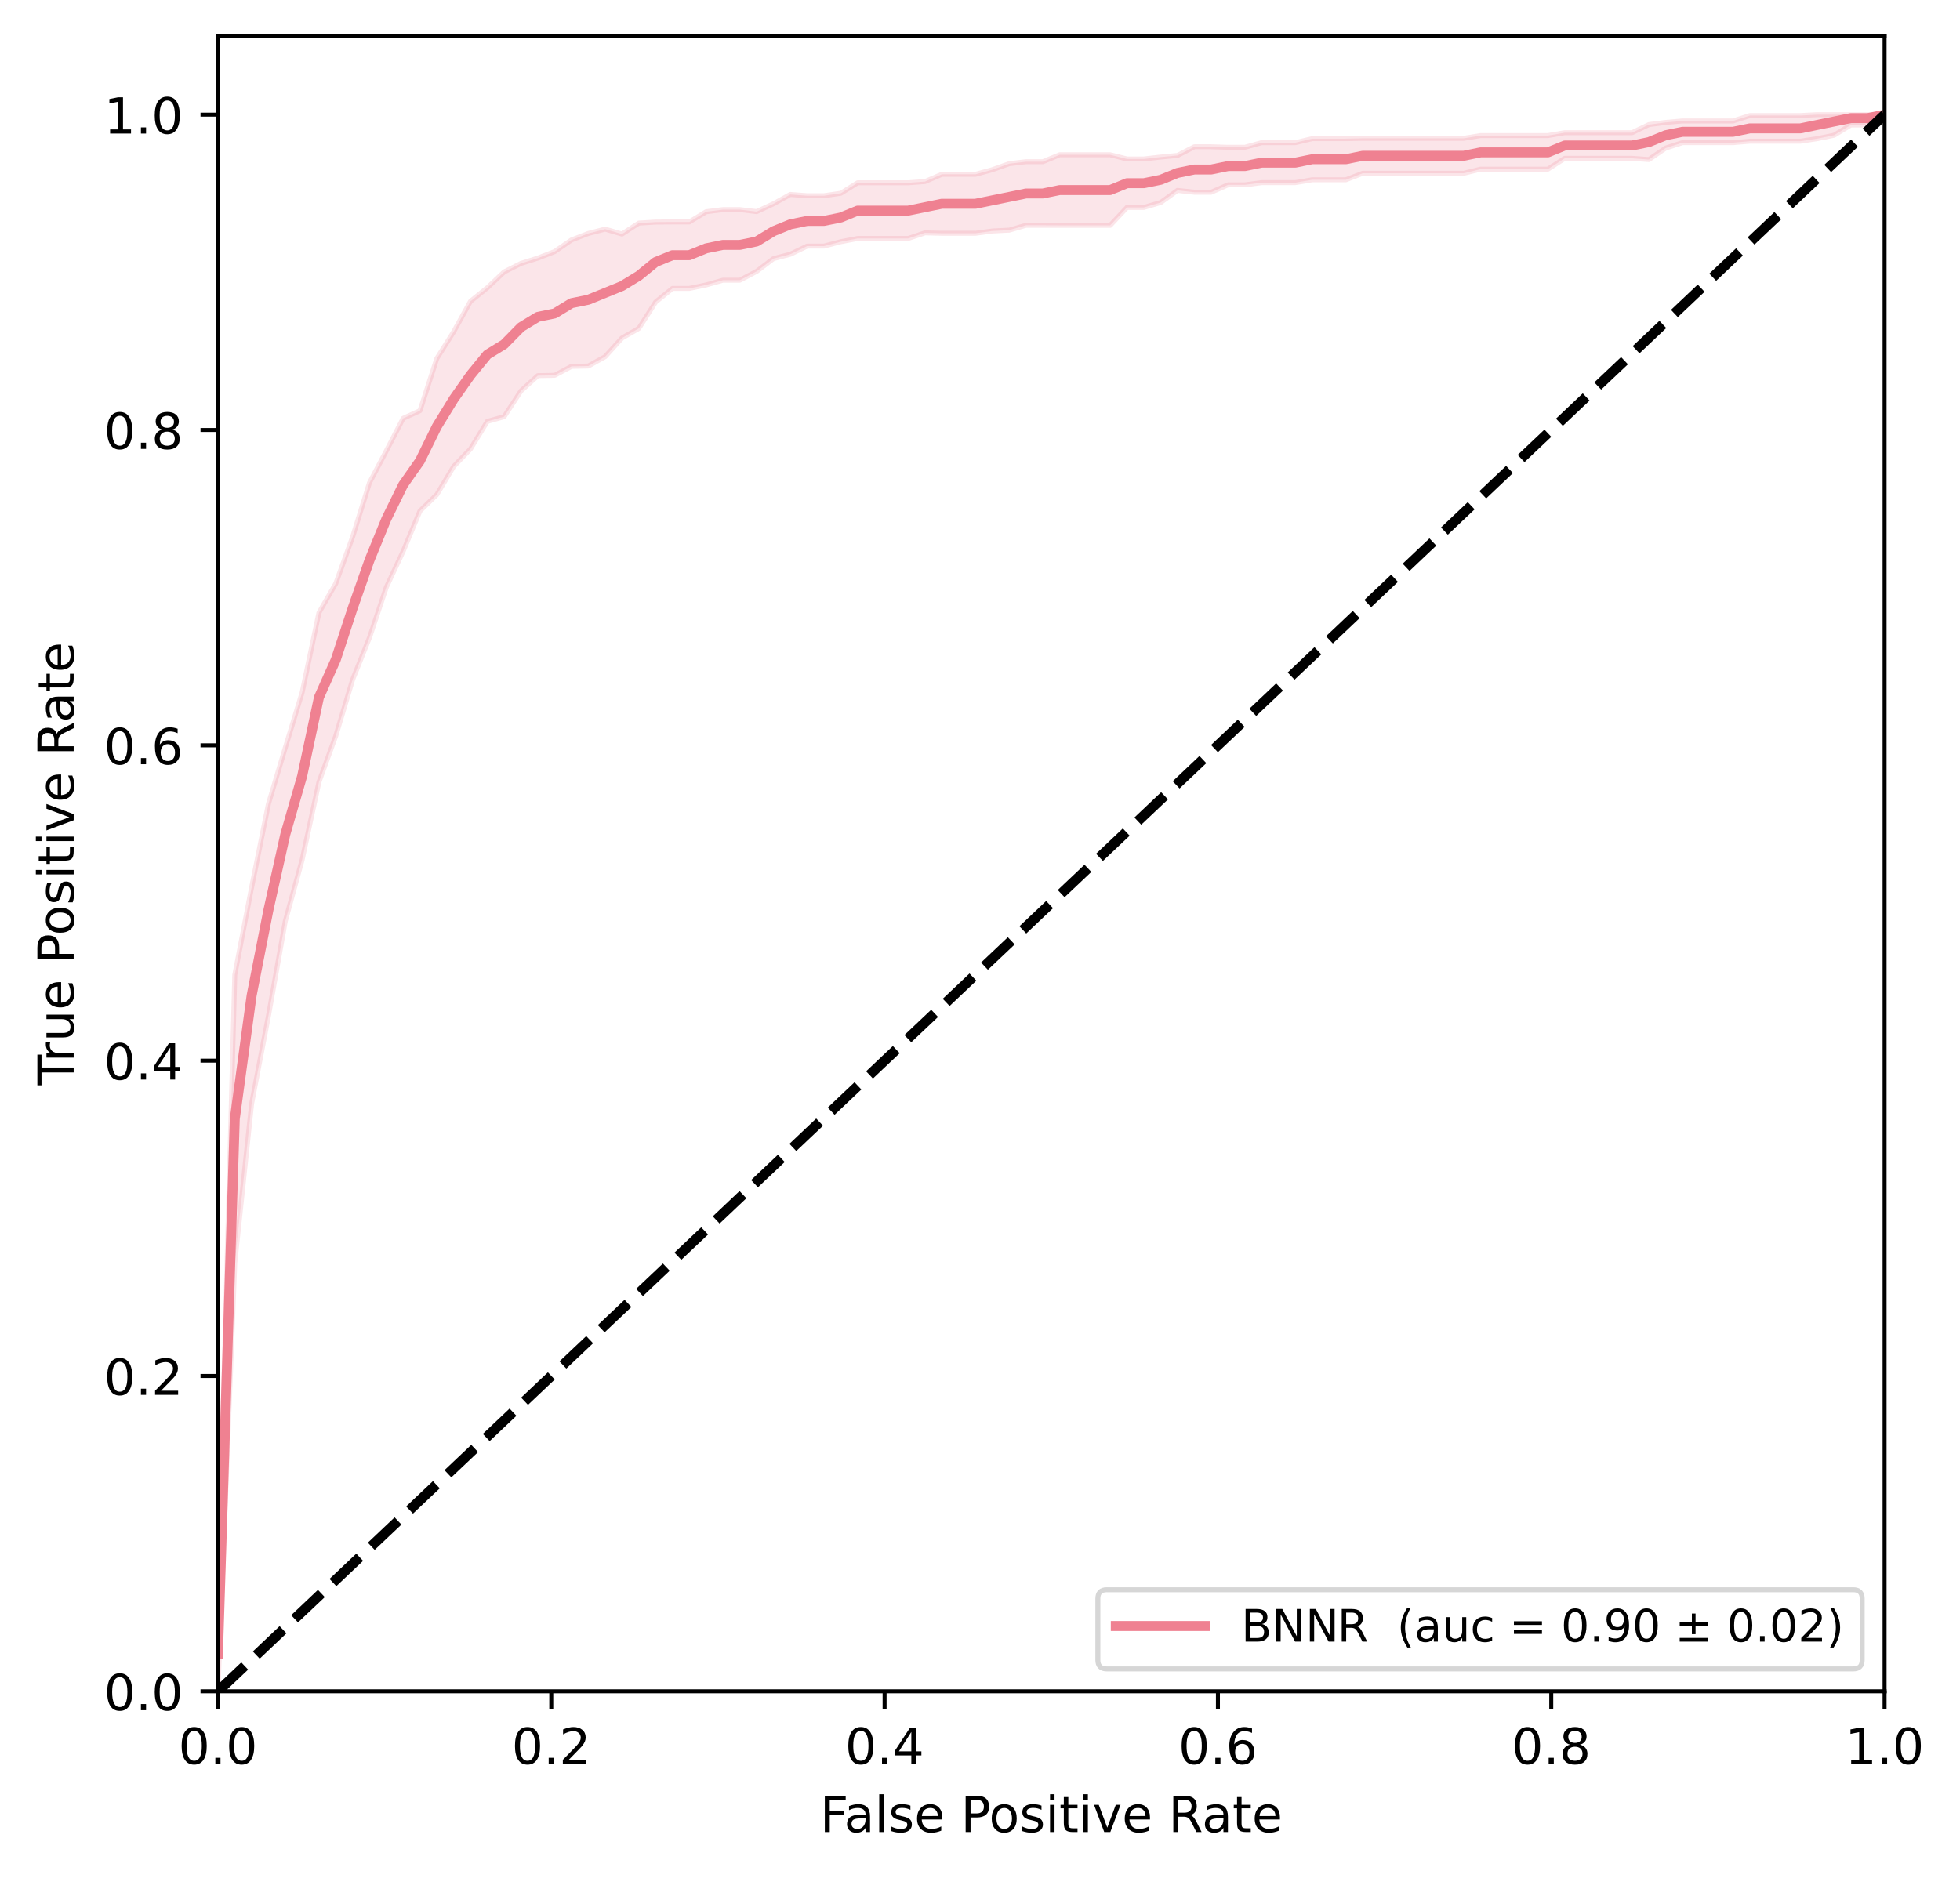 <?xml version="1.0" encoding="utf-8" standalone="no"?>
<!DOCTYPE svg PUBLIC "-//W3C//DTD SVG 1.1//EN"
  "http://www.w3.org/Graphics/SVG/1.1/DTD/svg11.dtd">
<!-- Created with matplotlib (https://matplotlib.org/) -->
<svg height="377.396pt" version="1.1" viewBox="0 0 393.733 377.396" width="393.733pt" xmlns="http://www.w3.org/2000/svg" xmlns:xlink="http://www.w3.org/1999/xlink">
 <defs>
  <style type="text/css">*{stroke-linecap:butt;stroke-linejoin:round;}</style>
 </defs>
 <g id="figure_1">
  <g id="patch_1">
   <path d="M 0 377.396 
L 393.733 377.396 
L 393.733 0 
L 0 0 
z
" style="fill:#ffffff;"/>
  </g>
  <g id="axes_1">
   <g id="patch_2">
    <path d="M 43.781 339.84 
L 378.581 339.84 
L 378.581 7.2 
L 43.781 7.2 
z
" style="fill:#ffffff;"/>
   </g>
   <g id="PolyCollection_1">
    <defs>
     <path d="M 43.781 -55.439 
L 43.781 -37.556 
L 47.163 -123.627 
L 50.545 -155.627 
L 53.927 -173.285 
L 57.309 -192.307 
L 60.69 -204.625 
L 64.072 -220.268 
L 67.454 -229.547 
L 70.836 -240.837 
L 74.218 -249.273 
L 77.599 -259.385 
L 80.981 -266.623 
L 84.363 -274.723 
L 87.745 -278.015 
L 91.127 -283.664 
L 94.509 -287.18 
L 97.89 -292.722 
L 101.272 -293.669 
L 104.654 -298.847 
L 108.036 -301.915 
L 111.418 -301.977 
L 114.799 -303.779 
L 118.181 -303.848 
L 121.563 -305.734 
L 124.945 -309.477 
L 128.327 -311.408 
L 131.709 -316.711 
L 135.09 -319.443 
L 138.472 -319.443 
L 141.854 -320.144 
L 145.236 -321.095 
L 148.618 -321.095 
L 151.999 -322.871 
L 155.381 -325.431 
L 158.763 -326.314 
L 162.145 -327.946 
L 165.527 -327.946 
L 168.909 -328.826 
L 172.29 -329.478 
L 175.672 -329.478 
L 179.054 -329.478 
L 182.436 -329.478 
L 185.818 -330.608 
L 189.199 -330.526 
L 192.581 -330.526 
L 195.963 -330.526 
L 199.345 -330.979 
L 202.727 -331.15 
L 206.109 -332.13 
L 209.49 -332.13 
L 212.872 -332.114 
L 216.254 -332.114 
L 219.636 -332.114 
L 223.018 -332.114 
L 226.399 -335.713 
L 229.781 -335.713 
L 233.163 -336.703 
L 236.545 -339.137 
L 239.927 -338.769 
L 243.309 -338.769 
L 246.69 -340.254 
L 250.072 -340.254 
L 253.454 -340.699 
L 256.836 -340.699 
L 260.218 -340.699 
L 263.599 -341.271 
L 266.981 -341.271 
L 270.363 -341.271 
L 273.745 -342.58 
L 277.127 -342.58 
L 280.509 -342.58 
L 283.89 -342.58 
L 287.272 -342.58 
L 290.654 -342.58 
L 294.036 -342.58 
L 297.418 -343.407 
L 300.799 -343.407 
L 304.181 -343.407 
L 307.563 -343.407 
L 310.945 -343.407 
L 314.327 -345.581 
L 317.709 -345.581 
L 321.09 -345.581 
L 324.472 -345.581 
L 327.854 -345.581 
L 331.236 -345.335 
L 334.618 -347.647 
L 337.999 -348.735 
L 341.381 -348.735 
L 344.763 -348.735 
L 348.145 -348.735 
L 351.527 -349.025 
L 354.909 -349.025 
L 358.29 -349.025 
L 361.672 -349.025 
L 365.054 -349.535 
L 368.436 -350.224 
L 371.818 -352.29 
L 375.199 -352.29 
L 378.581 -354.356 
L 378.581 -354.356 
L 378.581 -354.356 
L 375.199 -354.356 
L 371.818 -354.356 
L 368.436 -354.356 
L 365.054 -354.356 
L 361.672 -354.178 
L 358.29 -354.178 
L 354.909 -354.178 
L 351.527 -354.178 
L 348.145 -353.091 
L 344.763 -353.091 
L 341.381 -353.091 
L 337.999 -353.091 
L 334.618 -352.801 
L 331.236 -352.358 
L 327.854 -350.735 
L 324.472 -350.735 
L 321.09 -350.735 
L 317.709 -350.735 
L 314.327 -350.735 
L 310.945 -350.155 
L 307.563 -350.155 
L 304.181 -350.155 
L 300.799 -350.155 
L 297.418 -350.155 
L 294.036 -349.604 
L 290.654 -349.604 
L 287.272 -349.604 
L 283.89 -349.604 
L 280.509 -349.604 
L 277.127 -349.604 
L 273.745 -349.604 
L 270.363 -349.535 
L 266.981 -349.535 
L 263.599 -349.535 
L 260.218 -348.73 
L 256.836 -348.73 
L 253.454 -348.73 
L 250.072 -347.798 
L 246.69 -347.798 
L 243.309 -347.905 
L 239.927 -347.905 
L 236.545 -346.16 
L 233.163 -345.839 
L 229.781 -345.452 
L 226.399 -345.452 
L 223.018 -346.296 
L 219.636 -346.296 
L 216.254 -346.296 
L 212.872 -346.296 
L 209.49 -344.903 
L 206.109 -344.903 
L 202.727 -344.505 
L 199.345 -343.299 
L 195.963 -342.375 
L 192.581 -342.375 
L 189.199 -342.375 
L 185.818 -340.915 
L 182.436 -340.668 
L 179.054 -340.668 
L 175.672 -340.668 
L 172.29 -340.668 
L 168.909 -338.565 
L 165.527 -338.068 
L 162.145 -338.068 
L 158.763 -338.322 
L 155.381 -336.45 
L 151.999 -334.878 
L 148.618 -335.276 
L 145.236 -335.276 
L 141.854 -334.85 
L 138.472 -332.797 
L 135.09 -332.797 
L 131.709 -332.774 
L 128.327 -332.567 
L 124.945 -330.366 
L 121.563 -331.355 
L 118.181 -330.485 
L 114.799 -329.177 
L 111.418 -326.847 
L 108.036 -325.532 
L 104.654 -324.468 
L 101.272 -322.758 
L 97.89 -319.573 
L 94.509 -316.85 
L 91.127 -310.725 
L 87.745 -305.355 
L 84.363 -294.873 
L 80.981 -293.331 
L 77.599 -286.795 
L 74.218 -280.379 
L 70.836 -269.531 
L 67.454 -260.161 
L 64.072 -254.288 
L 60.69 -238.251 
L 57.309 -227.153 
L 53.927 -215.873 
L 50.545 -199.096 
L 47.163 -181.51 
L 43.781 -55.439 
z
" id="mf95695e0fa" style="stroke:#ef8191;stroke-opacity:0.2;"/>
    </defs>
    <g clip-path="url(#p5a99724151)">
     <use style="fill:#ef8191;fill-opacity:0.2;stroke:#ef8191;stroke-opacity:0.2;" x="0" xlink:href="#mf95695e0fa" y="377.396"/>
    </g>
   </g>
   <g id="matplotlib.axis_1">
    <g id="xtick_1">
     <g id="line2d_1">
      <defs>
       <path d="M 0 0 
L 0 3.5 
" id="m6911409549" style="stroke:#000000;stroke-width:0.8;"/>
      </defs>
      <g>
       <use style="stroke:#000000;stroke-width:0.8;" x="43.781" xlink:href="#m6911409549" y="339.84"/>
      </g>
     </g>
     <g id="text_1">
      <!-- 0.0 -->
      <g transform="translate(35.83 354.438)scale(0.1 -0.1)">
       <defs>
        <path d="M 31.781 66.406 
Q 24.172 66.406 20.328 58.906 
Q 16.5 51.422 16.5 36.375 
Q 16.5 21.391 20.328 13.891 
Q 24.172 6.391 31.781 6.391 
Q 39.453 6.391 43.281 13.891 
Q 47.125 21.391 47.125 36.375 
Q 47.125 51.422 43.281 58.906 
Q 39.453 66.406 31.781 66.406 
z
M 31.781 74.219 
Q 44.047 74.219 50.516 64.516 
Q 56.984 54.828 56.984 36.375 
Q 56.984 17.969 50.516 8.266 
Q 44.047 -1.422 31.781 -1.422 
Q 19.531 -1.422 13.062 8.266 
Q 6.594 17.969 6.594 36.375 
Q 6.594 54.828 13.062 64.516 
Q 19.531 74.219 31.781 74.219 
z
" id="DejaVuSans-48"/>
        <path d="M 10.688 12.406 
L 21 12.406 
L 21 0 
L 10.688 0 
z
" id="DejaVuSans-46"/>
       </defs>
       <use xlink:href="#DejaVuSans-48"/>
       <use x="63.623" xlink:href="#DejaVuSans-46"/>
       <use x="95.41" xlink:href="#DejaVuSans-48"/>
      </g>
     </g>
    </g>
    <g id="xtick_2">
     <g id="line2d_2">
      <g>
       <use style="stroke:#000000;stroke-width:0.8;" x="110.741" xlink:href="#m6911409549" y="339.84"/>
      </g>
     </g>
     <g id="text_2">
      <!-- 0.2 -->
      <g transform="translate(102.79 354.438)scale(0.1 -0.1)">
       <defs>
        <path d="M 19.188 8.297 
L 53.609 8.297 
L 53.609 0 
L 7.328 0 
L 7.328 8.297 
Q 12.938 14.109 22.625 23.891 
Q 32.328 33.688 34.812 36.531 
Q 39.547 41.844 41.422 45.531 
Q 43.312 49.219 43.312 52.781 
Q 43.312 58.594 39.234 62.25 
Q 35.156 65.922 28.609 65.922 
Q 23.969 65.922 18.812 64.312 
Q 13.672 62.703 7.812 59.422 
L 7.812 69.391 
Q 13.766 71.781 18.938 73 
Q 24.125 74.219 28.422 74.219 
Q 39.75 74.219 46.484 68.547 
Q 53.219 62.891 53.219 53.422 
Q 53.219 48.922 51.531 44.891 
Q 49.859 40.875 45.406 35.406 
Q 44.188 33.984 37.641 27.219 
Q 31.109 20.453 19.188 8.297 
z
" id="DejaVuSans-50"/>
       </defs>
       <use xlink:href="#DejaVuSans-48"/>
       <use x="63.623" xlink:href="#DejaVuSans-46"/>
       <use x="95.41" xlink:href="#DejaVuSans-50"/>
      </g>
     </g>
    </g>
    <g id="xtick_3">
     <g id="line2d_3">
      <g>
       <use style="stroke:#000000;stroke-width:0.8;" x="177.701" xlink:href="#m6911409549" y="339.84"/>
      </g>
     </g>
     <g id="text_3">
      <!-- 0.4 -->
      <g transform="translate(169.75 354.438)scale(0.1 -0.1)">
       <defs>
        <path d="M 37.797 64.312 
L 12.891 25.391 
L 37.797 25.391 
z
M 35.203 72.906 
L 47.609 72.906 
L 47.609 25.391 
L 58.016 25.391 
L 58.016 17.188 
L 47.609 17.188 
L 47.609 0 
L 37.797 0 
L 37.797 17.188 
L 4.891 17.188 
L 4.891 26.703 
z
" id="DejaVuSans-52"/>
       </defs>
       <use xlink:href="#DejaVuSans-48"/>
       <use x="63.623" xlink:href="#DejaVuSans-46"/>
       <use x="95.41" xlink:href="#DejaVuSans-52"/>
      </g>
     </g>
    </g>
    <g id="xtick_4">
     <g id="line2d_4">
      <g>
       <use style="stroke:#000000;stroke-width:0.8;" x="244.661" xlink:href="#m6911409549" y="339.84"/>
      </g>
     </g>
     <g id="text_4">
      <!-- 0.6 -->
      <g transform="translate(236.71 354.438)scale(0.1 -0.1)">
       <defs>
        <path d="M 33.016 40.375 
Q 26.375 40.375 22.484 35.828 
Q 18.609 31.297 18.609 23.391 
Q 18.609 15.531 22.484 10.953 
Q 26.375 6.391 33.016 6.391 
Q 39.656 6.391 43.531 10.953 
Q 47.406 15.531 47.406 23.391 
Q 47.406 31.297 43.531 35.828 
Q 39.656 40.375 33.016 40.375 
z
M 52.594 71.297 
L 52.594 62.312 
Q 48.875 64.062 45.094 64.984 
Q 41.312 65.922 37.594 65.922 
Q 27.828 65.922 22.672 59.328 
Q 17.531 52.734 16.797 39.406 
Q 19.672 43.656 24.016 45.922 
Q 28.375 48.188 33.594 48.188 
Q 44.578 48.188 50.953 41.516 
Q 57.328 34.859 57.328 23.391 
Q 57.328 12.156 50.688 5.359 
Q 44.047 -1.422 33.016 -1.422 
Q 20.359 -1.422 13.672 8.266 
Q 6.984 17.969 6.984 36.375 
Q 6.984 53.656 15.188 63.938 
Q 23.391 74.219 37.203 74.219 
Q 40.922 74.219 44.703 73.484 
Q 48.484 72.75 52.594 71.297 
z
" id="DejaVuSans-54"/>
       </defs>
       <use xlink:href="#DejaVuSans-48"/>
       <use x="63.623" xlink:href="#DejaVuSans-46"/>
       <use x="95.41" xlink:href="#DejaVuSans-54"/>
      </g>
     </g>
    </g>
    <g id="xtick_5">
     <g id="line2d_5">
      <g>
       <use style="stroke:#000000;stroke-width:0.8;" x="311.621" xlink:href="#m6911409549" y="339.84"/>
      </g>
     </g>
     <g id="text_5">
      <!-- 0.8 -->
      <g transform="translate(303.67 354.438)scale(0.1 -0.1)">
       <defs>
        <path d="M 31.781 34.625 
Q 24.75 34.625 20.719 30.859 
Q 16.703 27.094 16.703 20.516 
Q 16.703 13.922 20.719 10.156 
Q 24.75 6.391 31.781 6.391 
Q 38.812 6.391 42.859 10.172 
Q 46.922 13.969 46.922 20.516 
Q 46.922 27.094 42.891 30.859 
Q 38.875 34.625 31.781 34.625 
z
M 21.922 38.812 
Q 15.578 40.375 12.031 44.719 
Q 8.5 49.078 8.5 55.328 
Q 8.5 64.062 14.719 69.141 
Q 20.953 74.219 31.781 74.219 
Q 42.672 74.219 48.875 69.141 
Q 55.078 64.062 55.078 55.328 
Q 55.078 49.078 51.531 44.719 
Q 48 40.375 41.703 38.812 
Q 48.828 37.156 52.797 32.312 
Q 56.781 27.484 56.781 20.516 
Q 56.781 9.906 50.312 4.234 
Q 43.844 -1.422 31.781 -1.422 
Q 19.734 -1.422 13.25 4.234 
Q 6.781 9.906 6.781 20.516 
Q 6.781 27.484 10.781 32.312 
Q 14.797 37.156 21.922 38.812 
z
M 18.312 54.391 
Q 18.312 48.734 21.844 45.562 
Q 25.391 42.391 31.781 42.391 
Q 38.141 42.391 41.719 45.562 
Q 45.312 48.734 45.312 54.391 
Q 45.312 60.062 41.719 63.234 
Q 38.141 66.406 31.781 66.406 
Q 25.391 66.406 21.844 63.234 
Q 18.312 60.062 18.312 54.391 
z
" id="DejaVuSans-56"/>
       </defs>
       <use xlink:href="#DejaVuSans-48"/>
       <use x="63.623" xlink:href="#DejaVuSans-46"/>
       <use x="95.41" xlink:href="#DejaVuSans-56"/>
      </g>
     </g>
    </g>
    <g id="xtick_6">
     <g id="line2d_6">
      <g>
       <use style="stroke:#000000;stroke-width:0.8;" x="378.581" xlink:href="#m6911409549" y="339.84"/>
      </g>
     </g>
     <g id="text_6">
      <!-- 1.0 -->
      <g transform="translate(370.63 354.438)scale(0.1 -0.1)">
       <defs>
        <path d="M 12.406 8.297 
L 28.516 8.297 
L 28.516 63.922 
L 10.984 60.406 
L 10.984 69.391 
L 28.422 72.906 
L 38.281 72.906 
L 38.281 8.297 
L 54.391 8.297 
L 54.391 0 
L 12.406 0 
z
" id="DejaVuSans-49"/>
       </defs>
       <use xlink:href="#DejaVuSans-49"/>
       <use x="63.623" xlink:href="#DejaVuSans-46"/>
       <use x="95.41" xlink:href="#DejaVuSans-48"/>
      </g>
     </g>
    </g>
    <g id="text_7">
     <!-- False Positive Rate -->
     <g transform="translate(164.715 368.117)scale(0.1 -0.1)">
      <defs>
       <path d="M 9.812 72.906 
L 51.703 72.906 
L 51.703 64.594 
L 19.672 64.594 
L 19.672 43.109 
L 48.578 43.109 
L 48.578 34.812 
L 19.672 34.812 
L 19.672 0 
L 9.812 0 
z
" id="DejaVuSans-70"/>
       <path d="M 34.281 27.484 
Q 23.391 27.484 19.188 25 
Q 14.984 22.516 14.984 16.5 
Q 14.984 11.719 18.141 8.906 
Q 21.297 6.109 26.703 6.109 
Q 34.188 6.109 38.703 11.406 
Q 43.219 16.703 43.219 25.484 
L 43.219 27.484 
z
M 52.203 31.203 
L 52.203 0 
L 43.219 0 
L 43.219 8.297 
Q 40.141 3.328 35.547 0.953 
Q 30.953 -1.422 24.312 -1.422 
Q 15.922 -1.422 10.953 3.297 
Q 6 8.016 6 15.922 
Q 6 25.141 12.172 29.828 
Q 18.359 34.516 30.609 34.516 
L 43.219 34.516 
L 43.219 35.406 
Q 43.219 41.609 39.141 45 
Q 35.062 48.391 27.688 48.391 
Q 23 48.391 18.547 47.266 
Q 14.109 46.141 10.016 43.891 
L 10.016 52.203 
Q 14.938 54.109 19.578 55.047 
Q 24.219 56 28.609 56 
Q 40.484 56 46.344 49.844 
Q 52.203 43.703 52.203 31.203 
z
" id="DejaVuSans-97"/>
       <path d="M 9.422 75.984 
L 18.406 75.984 
L 18.406 0 
L 9.422 0 
z
" id="DejaVuSans-108"/>
       <path d="M 44.281 53.078 
L 44.281 44.578 
Q 40.484 46.531 36.375 47.5 
Q 32.281 48.484 27.875 48.484 
Q 21.188 48.484 17.844 46.438 
Q 14.5 44.391 14.5 40.281 
Q 14.5 37.156 16.891 35.375 
Q 19.281 33.594 26.516 31.984 
L 29.594 31.297 
Q 39.156 29.25 43.188 25.516 
Q 47.219 21.781 47.219 15.094 
Q 47.219 7.469 41.188 3.016 
Q 35.156 -1.422 24.609 -1.422 
Q 20.219 -1.422 15.453 -0.562 
Q 10.688 0.297 5.422 2 
L 5.422 11.281 
Q 10.406 8.688 15.234 7.391 
Q 20.062 6.109 24.812 6.109 
Q 31.156 6.109 34.562 8.281 
Q 37.984 10.453 37.984 14.406 
Q 37.984 18.062 35.516 20.016 
Q 33.062 21.969 24.703 23.781 
L 21.578 24.516 
Q 13.234 26.266 9.516 29.906 
Q 5.812 33.547 5.812 39.891 
Q 5.812 47.609 11.281 51.797 
Q 16.75 56 26.812 56 
Q 31.781 56 36.172 55.266 
Q 40.578 54.547 44.281 53.078 
z
" id="DejaVuSans-115"/>
       <path d="M 56.203 29.594 
L 56.203 25.203 
L 14.891 25.203 
Q 15.484 15.922 20.484 11.062 
Q 25.484 6.203 34.422 6.203 
Q 39.594 6.203 44.453 7.469 
Q 49.312 8.734 54.109 11.281 
L 54.109 2.781 
Q 49.266 0.734 44.188 -0.344 
Q 39.109 -1.422 33.891 -1.422 
Q 20.797 -1.422 13.156 6.188 
Q 5.516 13.812 5.516 26.812 
Q 5.516 40.234 12.766 48.109 
Q 20.016 56 32.328 56 
Q 43.359 56 49.781 48.891 
Q 56.203 41.797 56.203 29.594 
z
M 47.219 32.234 
Q 47.125 39.594 43.094 43.984 
Q 39.062 48.391 32.422 48.391 
Q 24.906 48.391 20.391 44.141 
Q 15.875 39.891 15.188 32.172 
z
" id="DejaVuSans-101"/>
       <path id="DejaVuSans-32"/>
       <path d="M 19.672 64.797 
L 19.672 37.406 
L 32.078 37.406 
Q 38.969 37.406 42.719 40.969 
Q 46.484 44.531 46.484 51.125 
Q 46.484 57.672 42.719 61.234 
Q 38.969 64.797 32.078 64.797 
z
M 9.812 72.906 
L 32.078 72.906 
Q 44.344 72.906 50.609 67.359 
Q 56.891 61.812 56.891 51.125 
Q 56.891 40.328 50.609 34.812 
Q 44.344 29.297 32.078 29.297 
L 19.672 29.297 
L 19.672 0 
L 9.812 0 
z
" id="DejaVuSans-80"/>
       <path d="M 30.609 48.391 
Q 23.391 48.391 19.188 42.75 
Q 14.984 37.109 14.984 27.297 
Q 14.984 17.484 19.156 11.844 
Q 23.344 6.203 30.609 6.203 
Q 37.797 6.203 41.984 11.859 
Q 46.188 17.531 46.188 27.297 
Q 46.188 37.016 41.984 42.703 
Q 37.797 48.391 30.609 48.391 
z
M 30.609 56 
Q 42.328 56 49.016 48.375 
Q 55.719 40.766 55.719 27.297 
Q 55.719 13.875 49.016 6.219 
Q 42.328 -1.422 30.609 -1.422 
Q 18.844 -1.422 12.172 6.219 
Q 5.516 13.875 5.516 27.297 
Q 5.516 40.766 12.172 48.375 
Q 18.844 56 30.609 56 
z
" id="DejaVuSans-111"/>
       <path d="M 9.422 54.688 
L 18.406 54.688 
L 18.406 0 
L 9.422 0 
z
M 9.422 75.984 
L 18.406 75.984 
L 18.406 64.594 
L 9.422 64.594 
z
" id="DejaVuSans-105"/>
       <path d="M 18.312 70.219 
L 18.312 54.688 
L 36.812 54.688 
L 36.812 47.703 
L 18.312 47.703 
L 18.312 18.016 
Q 18.312 11.328 20.141 9.422 
Q 21.969 7.516 27.594 7.516 
L 36.812 7.516 
L 36.812 0 
L 27.594 0 
Q 17.188 0 13.234 3.875 
Q 9.281 7.766 9.281 18.016 
L 9.281 47.703 
L 2.688 47.703 
L 2.688 54.688 
L 9.281 54.688 
L 9.281 70.219 
z
" id="DejaVuSans-116"/>
       <path d="M 2.984 54.688 
L 12.5 54.688 
L 29.594 8.797 
L 46.688 54.688 
L 56.203 54.688 
L 35.688 0 
L 23.484 0 
z
" id="DejaVuSans-118"/>
       <path d="M 44.391 34.188 
Q 47.562 33.109 50.562 29.594 
Q 53.562 26.078 56.594 19.922 
L 66.609 0 
L 56 0 
L 46.688 18.703 
Q 43.062 26.031 39.672 28.422 
Q 36.281 30.812 30.422 30.812 
L 19.672 30.812 
L 19.672 0 
L 9.812 0 
L 9.812 72.906 
L 32.078 72.906 
Q 44.578 72.906 50.734 67.672 
Q 56.891 62.453 56.891 51.906 
Q 56.891 45.016 53.688 40.469 
Q 50.484 35.938 44.391 34.188 
z
M 19.672 64.797 
L 19.672 38.922 
L 32.078 38.922 
Q 39.203 38.922 42.844 42.219 
Q 46.484 45.516 46.484 51.906 
Q 46.484 58.297 42.844 61.547 
Q 39.203 64.797 32.078 64.797 
z
" id="DejaVuSans-82"/>
      </defs>
      <use xlink:href="#DejaVuSans-70"/>
      <use x="48.395" xlink:href="#DejaVuSans-97"/>
      <use x="109.674" xlink:href="#DejaVuSans-108"/>
      <use x="137.457" xlink:href="#DejaVuSans-115"/>
      <use x="189.557" xlink:href="#DejaVuSans-101"/>
      <use x="251.08" xlink:href="#DejaVuSans-32"/>
      <use x="282.867" xlink:href="#DejaVuSans-80"/>
      <use x="339.545" xlink:href="#DejaVuSans-111"/>
      <use x="400.727" xlink:href="#DejaVuSans-115"/>
      <use x="452.826" xlink:href="#DejaVuSans-105"/>
      <use x="480.609" xlink:href="#DejaVuSans-116"/>
      <use x="519.818" xlink:href="#DejaVuSans-105"/>
      <use x="547.602" xlink:href="#DejaVuSans-118"/>
      <use x="606.781" xlink:href="#DejaVuSans-101"/>
      <use x="668.305" xlink:href="#DejaVuSans-32"/>
      <use x="700.092" xlink:href="#DejaVuSans-82"/>
      <use x="767.324" xlink:href="#DejaVuSans-97"/>
      <use x="828.604" xlink:href="#DejaVuSans-116"/>
      <use x="867.812" xlink:href="#DejaVuSans-101"/>
     </g>
    </g>
   </g>
   <g id="matplotlib.axis_2">
    <g id="ytick_1">
     <g id="line2d_7">
      <defs>
       <path d="M 0 0 
L -3.5 0 
" id="m7a0366fae5" style="stroke:#000000;stroke-width:0.8;"/>
      </defs>
      <g>
       <use style="stroke:#000000;stroke-width:0.8;" x="43.781" xlink:href="#m7a0366fae5" y="339.84"/>
      </g>
     </g>
     <g id="text_8">
      <!-- 0.0 -->
      <g transform="translate(20.878 343.639)scale(0.1 -0.1)">
       <use xlink:href="#DejaVuSans-48"/>
       <use x="63.623" xlink:href="#DejaVuSans-46"/>
       <use x="95.41" xlink:href="#DejaVuSans-48"/>
      </g>
     </g>
    </g>
    <g id="ytick_2">
     <g id="line2d_8">
      <g>
       <use style="stroke:#000000;stroke-width:0.8;" x="43.781" xlink:href="#m7a0366fae5" y="276.48"/>
      </g>
     </g>
     <g id="text_9">
      <!-- 0.2 -->
      <g transform="translate(20.878 280.279)scale(0.1 -0.1)">
       <use xlink:href="#DejaVuSans-48"/>
       <use x="63.623" xlink:href="#DejaVuSans-46"/>
       <use x="95.41" xlink:href="#DejaVuSans-50"/>
      </g>
     </g>
    </g>
    <g id="ytick_3">
     <g id="line2d_9">
      <g>
       <use style="stroke:#000000;stroke-width:0.8;" x="43.781" xlink:href="#m7a0366fae5" y="213.12"/>
      </g>
     </g>
     <g id="text_10">
      <!-- 0.4 -->
      <g transform="translate(20.878 216.919)scale(0.1 -0.1)">
       <use xlink:href="#DejaVuSans-48"/>
       <use x="63.623" xlink:href="#DejaVuSans-46"/>
       <use x="95.41" xlink:href="#DejaVuSans-52"/>
      </g>
     </g>
    </g>
    <g id="ytick_4">
     <g id="line2d_10">
      <g>
       <use style="stroke:#000000;stroke-width:0.8;" x="43.781" xlink:href="#m7a0366fae5" y="149.76"/>
      </g>
     </g>
     <g id="text_11">
      <!-- 0.6 -->
      <g transform="translate(20.878 153.559)scale(0.1 -0.1)">
       <use xlink:href="#DejaVuSans-48"/>
       <use x="63.623" xlink:href="#DejaVuSans-46"/>
       <use x="95.41" xlink:href="#DejaVuSans-54"/>
      </g>
     </g>
    </g>
    <g id="ytick_5">
     <g id="line2d_11">
      <g>
       <use style="stroke:#000000;stroke-width:0.8;" x="43.781" xlink:href="#m7a0366fae5" y="86.4"/>
      </g>
     </g>
     <g id="text_12">
      <!-- 0.8 -->
      <g transform="translate(20.878 90.199)scale(0.1 -0.1)">
       <use xlink:href="#DejaVuSans-48"/>
       <use x="63.623" xlink:href="#DejaVuSans-46"/>
       <use x="95.41" xlink:href="#DejaVuSans-56"/>
      </g>
     </g>
    </g>
    <g id="ytick_6">
     <g id="line2d_12">
      <g>
       <use style="stroke:#000000;stroke-width:0.8;" x="43.781" xlink:href="#m7a0366fae5" y="23.04"/>
      </g>
     </g>
     <g id="text_13">
      <!-- 1.0 -->
      <g transform="translate(20.878 26.839)scale(0.1 -0.1)">
       <use xlink:href="#DejaVuSans-49"/>
       <use x="63.623" xlink:href="#DejaVuSans-46"/>
       <use x="95.41" xlink:href="#DejaVuSans-48"/>
      </g>
     </g>
    </g>
    <g id="text_14">
     <!-- True Positive Rate -->
     <g transform="translate(14.798 218.05)rotate(-90)scale(0.1 -0.1)">
      <defs>
       <path d="M -0.297 72.906 
L 61.375 72.906 
L 61.375 64.594 
L 35.5 64.594 
L 35.5 0 
L 25.594 0 
L 25.594 64.594 
L -0.297 64.594 
z
" id="DejaVuSans-84"/>
       <path d="M 41.109 46.297 
Q 39.594 47.172 37.812 47.578 
Q 36.031 48 33.891 48 
Q 26.266 48 22.188 43.047 
Q 18.109 38.094 18.109 28.812 
L 18.109 0 
L 9.078 0 
L 9.078 54.688 
L 18.109 54.688 
L 18.109 46.188 
Q 20.953 51.172 25.484 53.578 
Q 30.031 56 36.531 56 
Q 37.453 56 38.578 55.875 
Q 39.703 55.766 41.062 55.516 
z
" id="DejaVuSans-114"/>
       <path d="M 8.5 21.578 
L 8.5 54.688 
L 17.484 54.688 
L 17.484 21.922 
Q 17.484 14.156 20.5 10.266 
Q 23.531 6.391 29.594 6.391 
Q 36.859 6.391 41.078 11.031 
Q 45.312 15.672 45.312 23.688 
L 45.312 54.688 
L 54.297 54.688 
L 54.297 0 
L 45.312 0 
L 45.312 8.406 
Q 42.047 3.422 37.719 1 
Q 33.406 -1.422 27.688 -1.422 
Q 18.266 -1.422 13.375 4.438 
Q 8.5 10.297 8.5 21.578 
z
M 31.109 56 
z
" id="DejaVuSans-117"/>
      </defs>
      <use xlink:href="#DejaVuSans-84"/>
      <use x="46.334" xlink:href="#DejaVuSans-114"/>
      <use x="87.447" xlink:href="#DejaVuSans-117"/>
      <use x="150.826" xlink:href="#DejaVuSans-101"/>
      <use x="212.35" xlink:href="#DejaVuSans-32"/>
      <use x="244.137" xlink:href="#DejaVuSans-80"/>
      <use x="300.814" xlink:href="#DejaVuSans-111"/>
      <use x="361.996" xlink:href="#DejaVuSans-115"/>
      <use x="414.096" xlink:href="#DejaVuSans-105"/>
      <use x="441.879" xlink:href="#DejaVuSans-116"/>
      <use x="481.088" xlink:href="#DejaVuSans-105"/>
      <use x="508.871" xlink:href="#DejaVuSans-118"/>
      <use x="568.051" xlink:href="#DejaVuSans-101"/>
      <use x="629.574" xlink:href="#DejaVuSans-32"/>
      <use x="661.361" xlink:href="#DejaVuSans-82"/>
      <use x="728.594" xlink:href="#DejaVuSans-97"/>
      <use x="789.873" xlink:href="#DejaVuSans-116"/>
      <use x="829.082" xlink:href="#DejaVuSans-101"/>
     </g>
    </g>
   </g>
   <g id="line2d_13">
    <path clip-path="url(#p5a99724151)" d="M 43.781 332.264 
L 47.163 224.828 
L 50.545 200.035 
L 53.927 182.817 
L 57.309 167.666 
L 60.69 155.958 
L 64.072 140.118 
L 67.454 132.543 
L 70.836 122.212 
L 74.218 112.57 
L 77.599 104.306 
L 80.981 97.419 
L 84.363 92.598 
L 87.745 85.711 
L 91.127 80.202 
L 94.509 75.381 
L 97.89 71.249 
L 101.272 69.183 
L 104.654 65.739 
L 108.036 63.673 
L 111.418 62.984 
L 114.799 60.918 
L 118.181 60.23 
L 121.563 58.852 
L 124.945 57.475 
L 128.327 55.409 
L 131.709 52.654 
L 135.09 51.277 
L 138.472 51.277 
L 141.854 49.899 
L 145.236 49.21 
L 148.618 49.21 
L 151.999 48.522 
L 155.381 46.456 
L 158.763 45.078 
L 162.145 44.39 
L 165.527 44.39 
L 168.909 43.701 
L 172.29 42.323 
L 175.672 42.323 
L 179.054 42.323 
L 182.436 42.323 
L 185.818 41.635 
L 189.199 40.946 
L 192.581 40.946 
L 195.963 40.946 
L 199.345 40.257 
L 202.727 39.569 
L 206.109 38.88 
L 209.49 38.88 
L 212.872 38.191 
L 216.254 38.191 
L 219.636 38.191 
L 223.018 38.191 
L 226.399 36.814 
L 229.781 36.814 
L 233.163 36.125 
L 236.545 34.748 
L 239.927 34.059 
L 243.309 34.059 
L 246.69 33.37 
L 250.072 33.37 
L 253.454 32.682 
L 256.836 32.682 
L 260.218 32.682 
L 263.599 31.993 
L 266.981 31.993 
L 270.363 31.993 
L 273.745 31.304 
L 277.127 31.304 
L 280.509 31.304 
L 283.89 31.304 
L 287.272 31.304 
L 290.654 31.304 
L 294.036 31.304 
L 297.418 30.616 
L 300.799 30.616 
L 304.181 30.616 
L 307.563 30.616 
L 310.945 30.616 
L 314.327 29.238 
L 317.709 29.238 
L 321.09 29.238 
L 324.472 29.238 
L 327.854 29.238 
L 331.236 28.55 
L 334.618 27.172 
L 337.999 26.483 
L 341.381 26.483 
L 344.763 26.483 
L 348.145 26.483 
L 351.527 25.795 
L 354.909 25.795 
L 358.29 25.795 
L 361.672 25.795 
L 365.054 25.106 
L 368.436 24.417 
L 371.818 23.729 
L 375.199 23.729 
L 378.581 23.04 
" style="fill:none;stroke:#ef8191;stroke-linecap:square;stroke-width:2;"/>
   </g>
   <g id="line2d_14">
    <path clip-path="url(#p5a99724151)" d="M 43.781 339.84 
L 378.581 23.04 
" style="fill:none;stroke:#000000;stroke-dasharray:7.4,3.2;stroke-dashoffset:0;stroke-width:2;"/>
   </g>
   <g id="patch_3">
    <path d="M 43.781 339.84 
L 43.781 7.2 
" style="fill:none;stroke:#000000;stroke-linecap:square;stroke-linejoin:miter;stroke-width:0.8;"/>
   </g>
   <g id="patch_4">
    <path d="M 378.581 339.84 
L 378.581 7.2 
" style="fill:none;stroke:#000000;stroke-linecap:square;stroke-linejoin:miter;stroke-width:0.8;"/>
   </g>
   <g id="patch_5">
    <path d="M 43.781 339.84 
L 378.581 339.84 
" style="fill:none;stroke:#000000;stroke-linecap:square;stroke-linejoin:miter;stroke-width:0.8;"/>
   </g>
   <g id="patch_6">
    <path d="M 43.781 7.2 
L 378.581 7.2 
" style="fill:none;stroke:#000000;stroke-linecap:square;stroke-linejoin:miter;stroke-width:0.8;"/>
   </g>
   <g id="legend_1">
    <g id="patch_7">
     <path d="M 222.341 335.34 
L 372.281 335.34 
Q 374.081 335.34 374.081 333.54 
L 374.081 321.23 
Q 374.081 319.43 372.281 319.43 
L 222.341 319.43 
Q 220.541 319.43 220.541 321.23 
L 220.541 333.54 
Q 220.541 335.34 222.341 335.34 
z
" style="fill:#ffffff;opacity:0.8;stroke:#cccccc;stroke-linejoin:miter;"/>
    </g>
    <g id="line2d_15">
     <path d="M 224.141 326.718 
L 242.141 326.718 
" style="fill:none;stroke:#ef8191;stroke-linecap:square;stroke-width:2;"/>
    </g>
    <g id="line2d_16"/>
    <g id="text_15">
     <!-- BNNR  (auc = 0.90 $\pm$ 0.02) -->
     <g transform="translate(249.341 329.868)scale(0.09 -0.09)">
      <defs>
       <path d="M 19.672 34.812 
L 19.672 8.109 
L 35.5 8.109 
Q 43.453 8.109 47.281 11.406 
Q 51.125 14.703 51.125 21.484 
Q 51.125 28.328 47.281 31.562 
Q 43.453 34.812 35.5 34.812 
z
M 19.672 64.797 
L 19.672 42.828 
L 34.281 42.828 
Q 41.5 42.828 45.031 45.531 
Q 48.578 48.25 48.578 53.812 
Q 48.578 59.328 45.031 62.062 
Q 41.5 64.797 34.281 64.797 
z
M 9.812 72.906 
L 35.016 72.906 
Q 46.297 72.906 52.391 68.219 
Q 58.5 63.531 58.5 54.891 
Q 58.5 48.188 55.375 44.234 
Q 52.25 40.281 46.188 39.312 
Q 53.469 37.75 57.5 32.781 
Q 61.531 27.828 61.531 20.406 
Q 61.531 10.641 54.891 5.312 
Q 48.25 0 35.984 0 
L 9.812 0 
z
" id="DejaVuSans-66"/>
       <path d="M 9.812 72.906 
L 23.094 72.906 
L 55.422 11.922 
L 55.422 72.906 
L 64.984 72.906 
L 64.984 0 
L 51.703 0 
L 19.391 60.984 
L 19.391 0 
L 9.812 0 
z
" id="DejaVuSans-78"/>
       <path d="M 31 75.875 
Q 24.469 64.656 21.281 53.656 
Q 18.109 42.672 18.109 31.391 
Q 18.109 20.125 21.312 9.062 
Q 24.516 -2 31 -13.188 
L 23.188 -13.188 
Q 15.875 -1.703 12.234 9.375 
Q 8.594 20.453 8.594 31.391 
Q 8.594 42.281 12.203 53.312 
Q 15.828 64.359 23.188 75.875 
z
" id="DejaVuSans-40"/>
       <path d="M 48.781 52.594 
L 48.781 44.188 
Q 44.969 46.297 41.141 47.344 
Q 37.312 48.391 33.406 48.391 
Q 24.656 48.391 19.812 42.844 
Q 14.984 37.312 14.984 27.297 
Q 14.984 17.281 19.812 11.734 
Q 24.656 6.203 33.406 6.203 
Q 37.312 6.203 41.141 7.25 
Q 44.969 8.297 48.781 10.406 
L 48.781 2.094 
Q 45.016 0.344 40.984 -0.531 
Q 36.969 -1.422 32.422 -1.422 
Q 20.062 -1.422 12.781 6.344 
Q 5.516 14.109 5.516 27.297 
Q 5.516 40.672 12.859 48.328 
Q 20.219 56 33.016 56 
Q 37.156 56 41.109 55.141 
Q 45.062 54.297 48.781 52.594 
z
" id="DejaVuSans-99"/>
       <path d="M 10.594 45.406 
L 73.188 45.406 
L 73.188 37.203 
L 10.594 37.203 
z
M 10.594 25.484 
L 73.188 25.484 
L 73.188 17.188 
L 10.594 17.188 
z
" id="DejaVuSans-61"/>
       <path d="M 10.984 1.516 
L 10.984 10.5 
Q 14.703 8.734 18.5 7.812 
Q 22.312 6.891 25.984 6.891 
Q 35.75 6.891 40.891 13.453 
Q 46.047 20.016 46.781 33.406 
Q 43.953 29.203 39.594 26.953 
Q 35.25 24.703 29.984 24.703 
Q 19.047 24.703 12.672 31.312 
Q 6.297 37.938 6.297 49.422 
Q 6.297 60.641 12.938 67.422 
Q 19.578 74.219 30.609 74.219 
Q 43.266 74.219 49.922 64.516 
Q 56.594 54.828 56.594 36.375 
Q 56.594 19.141 48.406 8.859 
Q 40.234 -1.422 26.422 -1.422 
Q 22.703 -1.422 18.891 -0.688 
Q 15.094 0.047 10.984 1.516 
z
M 30.609 32.422 
Q 37.25 32.422 41.125 36.953 
Q 45.016 41.5 45.016 49.422 
Q 45.016 57.281 41.125 61.844 
Q 37.25 66.406 30.609 66.406 
Q 23.969 66.406 20.094 61.844 
Q 16.219 57.281 16.219 49.422 
Q 16.219 41.5 20.094 36.953 
Q 23.969 32.422 30.609 32.422 
z
" id="DejaVuSans-57"/>
       <path d="M 46 62.703 
L 46 43.797 
L 73.188 43.797 
L 73.188 35.5 
L 46 35.5 
L 46 16.609 
L 37.797 16.609 
L 37.797 35.5 
L 10.594 35.5 
L 10.594 43.797 
L 37.797 43.797 
L 37.797 62.703 
z
M 10.594 8.297 
L 73.188 8.297 
L 73.188 0 
L 10.594 0 
z
" id="DejaVuSans-177"/>
       <path d="M 8.016 75.875 
L 15.828 75.875 
Q 23.141 64.359 26.781 53.312 
Q 30.422 42.281 30.422 31.391 
Q 30.422 20.453 26.781 9.375 
Q 23.141 -1.703 15.828 -13.188 
L 8.016 -13.188 
Q 14.5 -2 17.703 9.062 
Q 20.906 20.125 20.906 31.391 
Q 20.906 42.672 17.703 53.656 
Q 14.5 64.656 8.016 75.875 
z
" id="DejaVuSans-41"/>
      </defs>
      <use transform="translate(0 0.125)" xlink:href="#DejaVuSans-66"/>
      <use transform="translate(68.604 0.125)" xlink:href="#DejaVuSans-78"/>
      <use transform="translate(143.408 0.125)" xlink:href="#DejaVuSans-78"/>
      <use transform="translate(214.588 0.125)" xlink:href="#DejaVuSans-82"/>
      <use transform="translate(284.07 0.125)" xlink:href="#DejaVuSans-32"/>
      <use transform="translate(315.857 0.125)" xlink:href="#DejaVuSans-32"/>
      <use transform="translate(347.645 0.125)" xlink:href="#DejaVuSans-40"/>
      <use transform="translate(386.658 0.125)" xlink:href="#DejaVuSans-97"/>
      <use transform="translate(447.938 0.125)" xlink:href="#DejaVuSans-117"/>
      <use transform="translate(511.316 0.125)" xlink:href="#DejaVuSans-99"/>
      <use transform="translate(566.297 0.125)" xlink:href="#DejaVuSans-32"/>
      <use transform="translate(598.084 0.125)" xlink:href="#DejaVuSans-61"/>
      <use transform="translate(681.873 0.125)" xlink:href="#DejaVuSans-32"/>
      <use transform="translate(713.66 0.125)" xlink:href="#DejaVuSans-48"/>
      <use transform="translate(777.283 0.125)" xlink:href="#DejaVuSans-46"/>
      <use transform="translate(809.07 0.125)" xlink:href="#DejaVuSans-57"/>
      <use transform="translate(872.693 0.125)" xlink:href="#DejaVuSans-48"/>
      <use transform="translate(936.316 0.125)" xlink:href="#DejaVuSans-32"/>
      <use transform="translate(968.104 0.125)" xlink:href="#DejaVuSans-177"/>
      <use transform="translate(1051.893 0.125)" xlink:href="#DejaVuSans-32"/>
      <use transform="translate(1083.68 0.125)" xlink:href="#DejaVuSans-48"/>
      <use transform="translate(1147.303 0.125)" xlink:href="#DejaVuSans-46"/>
      <use transform="translate(1179.09 0.125)" xlink:href="#DejaVuSans-48"/>
      <use transform="translate(1242.713 0.125)" xlink:href="#DejaVuSans-50"/>
      <use transform="translate(1306.336 0.125)" xlink:href="#DejaVuSans-41"/>
     </g>
    </g>
   </g>
  </g>
 </g>
 <defs>
  <clipPath id="p5a99724151">
   <rect height="332.64" width="334.8" x="43.781" y="7.2"/>
  </clipPath>
 </defs>
</svg>
